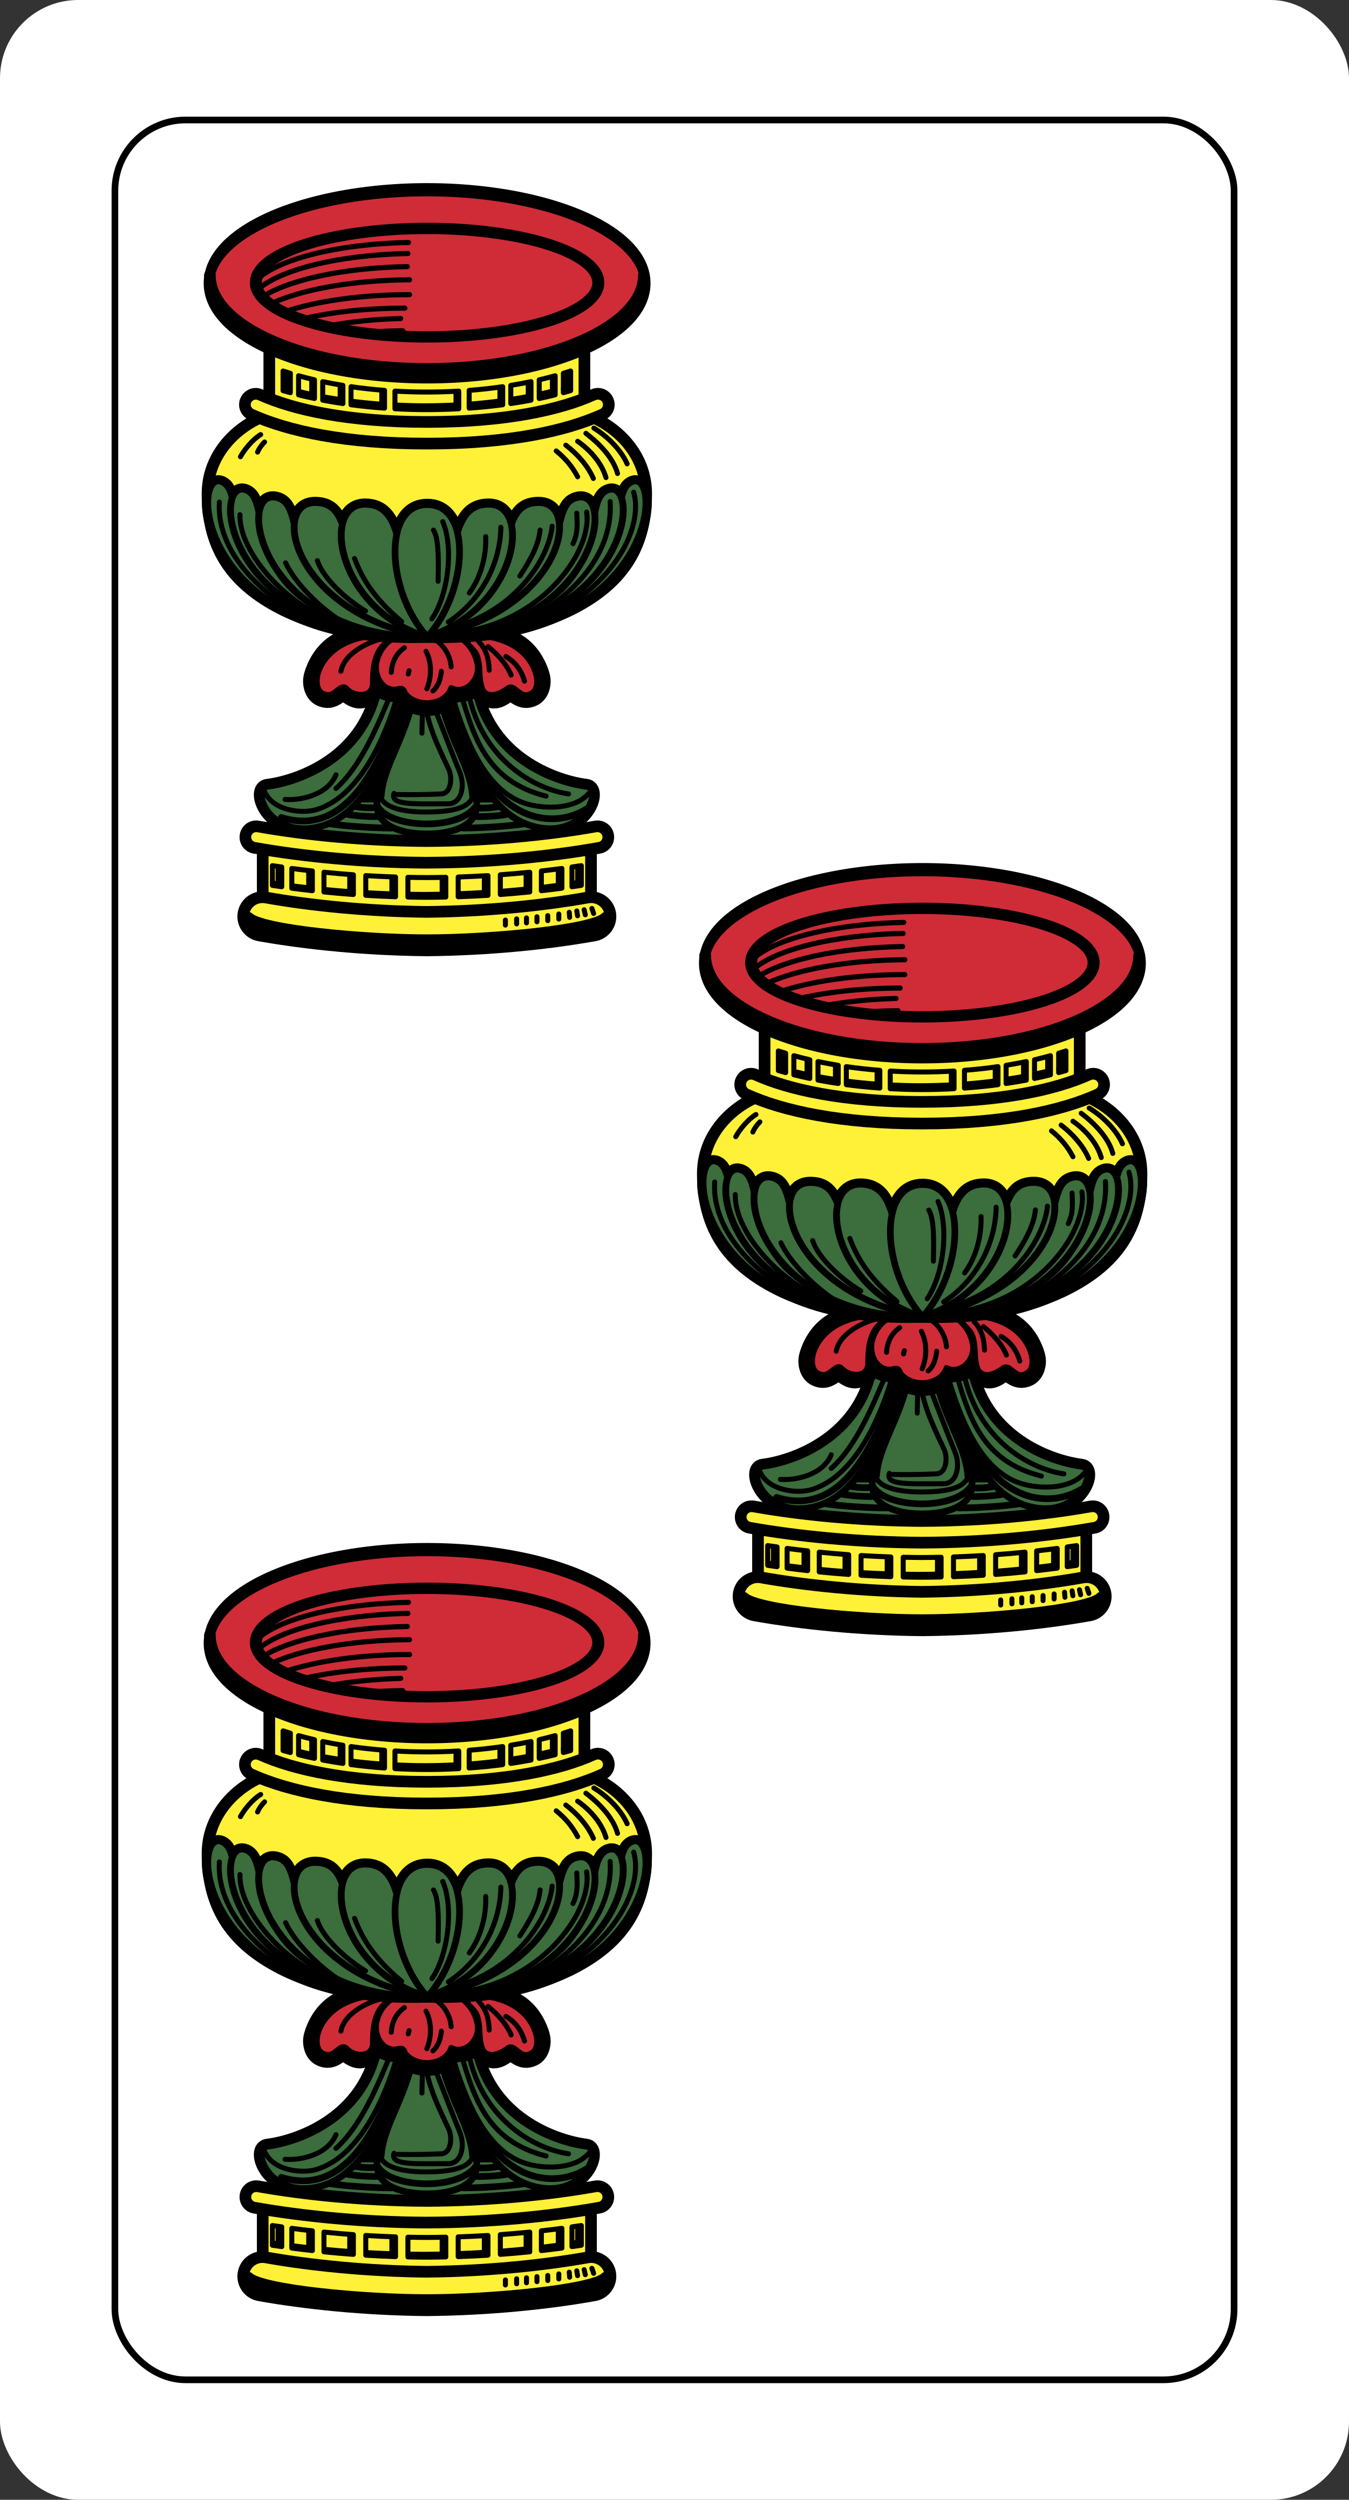<?xml version="1.0" encoding="UTF-8" standalone="no"?>
<!-- Created with Inkscape (http://www.inkscape.org/) -->
<svg
   xmlns:dc="http://purl.org/dc/elements/1.1/"
   xmlns:cc="http://web.resource.org/cc/"
   xmlns:rdf="http://www.w3.org/1999/02/22-rdf-syntax-ns#"
   xmlns:svg="http://www.w3.org/2000/svg"
   xmlns="http://www.w3.org/2000/svg"
   xmlns:xlink="http://www.w3.org/1999/xlink"
   xmlns:sodipodi="http://sodipodi.sourceforge.net/DTD/sodipodi-0.dtd"
   xmlns:inkscape="http://www.inkscape.org/namespaces/inkscape"
   id="svg2"
   sodipodi:version="0.32"
   inkscape:version="0.45.1"
   width="810"
   height="1500"
   version="1.0"
   sodipodi:docbase="C:\Documents and Settings\Flanker\Desktop\Temporanei\SVG\Piacentine SVG"
   sodipodi:docname="Piacentine-C3.svg"
   inkscape:output_extension="org.inkscape.output.svg.inkscape">
  <rect width="100%" height="100%" fill="#333333" stroke="none"/>
  <defs
     id="defs5" />
  <sodipodi:namedview
     inkscape:window-height="1003"
     inkscape:window-width="1280"
     inkscape:pageshadow="2"
     inkscape:pageopacity="0.0"
     guidetolerance="10.0"
     gridtolerance="10.0"
     objecttolerance="10.0"
     borderopacity="1.0"
     bordercolor="#666666"
     pagecolor="#ffffff"
     id="base"
     inkscape:zoom="0.538"
     inkscape:cx="405"
     inkscape:cy="750"
     inkscape:window-x="0"
     inkscape:window-y="0"
     inkscape:current-layer="svg2"
     showguides="true"
     inkscape:guide-bbox="true" />
  <rect
     ry="46.912"
     y="0"
     x="0"
     height="1500"
     width="810"
     id="rect4428"
     style="fill:white;fill-opacity:1;fill-rule:evenodd;stroke:none;stroke-width:4;stroke-linejoin:miter;stroke-miterlimit:4;stroke-dasharray:none;stroke-opacity:1" />
  <use
     x="0"
     y="0"
     xlink:href="#g2859"
     id="use3353"
     transform="translate(-297.398,407.993)"
     width="810"
     height="1500" />
  <use
     x="0"
     y="0"
     xlink:href="#g2859"
     id="use3553"
     transform="translate(-297.398,-407.993)"
     width="810"
     height="1500" />
  <g
     id="g2859"
     transform="translate(413.699,515)">
    <path
       id="path2861"
       d="M 109.629,295.804 L 109.629,311.898 C 98.826,349.803 62.102,362.585 44.254,364.804 C 36.753,365.737 40.817,382.563 55.535,388.336 L 55.535,402.586 L 216.879,402.586 L 216.879,390.117 C 237.646,388.133 244.412,365.881 235.754,364.804 C 217.905,362.585 181.15,349.803 170.347,311.898 L 170.347,295.804 L 152.597,295.804 L 152.597,311.898 C 156.639,325.722 164.155,351.816 178.16,370.054 L 169.847,370.054 C 168.339,350.356 153.182,332.439 149.535,304.992 L 140.004,304.992 L 130.472,304.992 C 126.825,332.439 111.668,350.356 110.16,370.054 L 101.816,370.054 C 115.821,351.816 123.337,325.722 127.379,311.898 L 127.379,295.804 L 109.629,295.804 z "
       style="fill:#3c6d3d;fill-opacity:1;stroke:#000000;stroke-width:8.9;stroke-linecap:round;stroke-linejoin:round;stroke-miterlimit:4;stroke-dasharray:none;stroke-opacity:1" />
    <path
       style="fill:#3c6d3d;fill-opacity:1;stroke:#000000;stroke-width:3;stroke-linecap:round;stroke-linejoin:round;stroke-miterlimit:4;stroke-dasharray:none;stroke-opacity:1"
       d="M 109.627,295.816 L 109.627,311.909 C 98.825,349.814 62.101,362.596 44.252,364.816 C 33.949,366.097 45.455,397.372 76.44,388.784 C 107.703,380.119 121.37,332.454 127.377,311.909 L 127.377,295.816 L 109.627,295.816 z M 152.596,295.816 L 152.596,311.909 C 158.603,332.454 172.271,380.119 203.534,388.784 C 234.519,397.372 246.055,366.097 235.752,364.816 C 217.904,362.596 181.148,349.814 170.346,311.909 L 170.346,295.816 L 152.596,295.816 z "
       id="path2863" />
    <path
       id="path2865"
       d="M 109.627,295.816 L 109.627,311.909 C 98.825,349.814 62.101,362.596 44.252,364.816 C 33.949,366.097 45.455,397.372 76.44,388.784 C 107.703,380.119 121.37,332.454 127.377,311.909 L 127.377,295.816 L 109.627,295.816 z M 152.596,295.816 L 152.596,311.909 C 158.603,332.454 172.271,380.119 203.534,388.784 C 234.519,397.372 246.055,366.097 235.752,364.816 C 217.904,362.596 181.148,349.814 170.346,311.909 L 170.346,295.816 L 152.596,295.816 z "
       style="fill:#3c6d3d;fill-opacity:1;stroke:#000000;stroke-width:4;stroke-linecap:round;stroke-linejoin:round;stroke-miterlimit:4;stroke-dasharray:none;stroke-opacity:1" />
    <path
       sodipodi:nodetypes="cc"
       id="path2867"
       d="M 54.874,372.688 C 63.755,373.411 80.255,370.292 85.432,357.902"
       style="fill:none;fill-opacity:1;stroke:#000000;stroke-width:3;stroke-linecap:round;stroke-linejoin:round;stroke-miterlimit:4;stroke-dasharray:none;stroke-opacity:1" />
    <path
       sodipodi:nodetypes="csc"
       id="path2869"
       d="M 42.437,367.762 C 47.755,380.025 65.604,381.254 73.65,378.819 C 95.339,372.256 111.63,345.822 121.904,311.9"
       style="fill:none;fill-opacity:1;stroke:#000000;stroke-width:3;stroke-linecap:round;stroke-linejoin:round;stroke-miterlimit:4;stroke-dasharray:none;stroke-opacity:1" />
    <path
       sodipodi:nodetypes="cc"
       id="path2871"
       d="M 85.432,366.116 C 100.587,352.538 110.316,328.647 119.276,307.3"
       style="fill:none;fill-opacity:1;stroke:#000000;stroke-width:3;stroke-linecap:round;stroke-linejoin:round;stroke-miterlimit:4;stroke-dasharray:none;stroke-opacity:1" />
    <path
       sodipodi:nodetypes="cc"
       id="path2873"
       d="M 52.574,383.531 C 92.584,395.914 112.427,350.633 125.519,312.558"
       style="fill:none;fill-opacity:1;stroke:#000000;stroke-width:4;stroke-linecap:round;stroke-linejoin:round;stroke-miterlimit:4;stroke-dasharray:none;stroke-opacity:1" />
    <path
       id="path2875"
       d="M 130.469,304.992 C 126.283,336.493 106.901,355.433 110.438,378.929 C 111.756,387.689 122.909,393.398 140,393.398 C 157.091,393.398 168.244,387.689 169.563,378.929 C 173.099,355.433 153.717,336.493 149.531,304.992 L 140,304.992 L 130.469,304.992 z "
       style="fill:none;fill-opacity:1;stroke:#000000;stroke-width:4;stroke-linecap:round;stroke-linejoin:round;stroke-miterlimit:4;stroke-dasharray:none;stroke-opacity:1" />
    <path
       sodipodi:nodetypes="cssc"
       id="path2877"
       d="M 112.07,370.388 C 112.07,370.388 112.07,380.245 139.342,380.245 C 168.889,380.245 170.792,371.56 165.957,358.888 C 158.953,340.526 149.2,321.101 144.6,306.643"
       style="fill:none;fill-opacity:1;stroke:#000000;stroke-width:3;stroke-linecap:round;stroke-linejoin:round;stroke-miterlimit:4;stroke-dasharray:none;stroke-opacity:1" />
    <path
       sodipodi:nodetypes="cssc"
       id="path2879"
       d="M 120.285,369.074 C 117.837,376.339 132.415,375.317 152.814,375.317 C 160.692,375.317 163.214,364.816 159.714,356.259 C 153.078,340.035 141.642,309.929 141.642,309.929"
       style="fill:none;fill-opacity:1;stroke:#000000;stroke-width:3;stroke-linecap:round;stroke-linejoin:round;stroke-miterlimit:4;stroke-dasharray:none;stroke-opacity:1" />
    <path
       sodipodi:nodetypes="cssc"
       id="path2881"
       d="M 122.585,369.731 C 130.287,369.938 138.244,369.815 148.543,369.402 C 154.59,369.16 155.518,359.656 153.143,354.616 C 146.533,340.592 139.677,326.389 139.014,312.886"
       style="fill:none;fill-opacity:1;stroke:#000000;stroke-width:3;stroke-linecap:round;stroke-linejoin:round;stroke-miterlimit:4;stroke-dasharray:none;stroke-opacity:1" />
    <path
       id="path2883"
       d="M 137.371,316.501 L 137.042,332.93"
       style="fill:none;fill-opacity:1;stroke:#000000;stroke-width:3;stroke-linecap:round;stroke-linejoin:round;stroke-miterlimit:4;stroke-dasharray:none;stroke-opacity:1" />
    <path
       sodipodi:nodetypes="csc"
       id="path2885"
       d="M 157.063,316.172 C 164.464,339.6 176.691,369.415 201.294,375.717 C 212.085,378.481 229.091,378.518 237.236,369.074"
       style="fill:none;fill-opacity:1;stroke:#000000;stroke-width:3;stroke-linecap:round;stroke-linejoin:round;stroke-miterlimit:4;stroke-dasharray:none;stroke-opacity:1" />
    <path
       sodipodi:nodetypes="cc"
       id="path2887"
       d="M 161.006,311.243 C 168.411,335.226 175.902,361.83 211.607,370.717"
       style="fill:none;fill-opacity:1;stroke:#000000;stroke-width:3;stroke-linecap:round;stroke-linejoin:round;stroke-miterlimit:4;stroke-dasharray:none;stroke-opacity:1" />
    <path
       sodipodi:nodetypes="cc"
       id="path2889"
       d="M 165.542,311.352 C 174.072,348.054 203.064,366.116 225.079,369.402"
       style="fill:none;fill-opacity:1;stroke:#000000;stroke-width:3;stroke-linecap:round;stroke-linejoin:round;stroke-miterlimit:4;stroke-dasharray:none;stroke-opacity:1" />
    <path
       sodipodi:nodetypes="cc"
       id="path2891"
       d="M 82.319,387.378 C 92.058,388.768 105.866,389.768 118.582,389.87"
       style="fill:none;fill-opacity:1;stroke:#000000;stroke-width:4;stroke-linecap:round;stroke-linejoin:round;stroke-miterlimit:4;stroke-dasharray:none;stroke-opacity:1" />
    <path
       sodipodi:nodetypes="cc"
       id="path2893"
       d="M 91.924,381.58 C 96.394,382.546 105.884,383.14 110.444,382.97"
       style="fill:none;fill-opacity:1;stroke:#000000;stroke-width:4;stroke-linecap:round;stroke-linejoin:round;stroke-miterlimit:4;stroke-dasharray:none;stroke-opacity:1" />
    <g
       transform="translate(489.594,-514.508)"
       id="g2895">
      <path
         style="opacity:1;fill:#000000;fill-opacity:1;stroke:none;stroke-width:20;stroke-linecap:round;stroke-linejoin:round;stroke-miterlimit:4;stroke-dasharray:none;stroke-opacity:1"
         d="M -349.594,777.625 C -356.884,777.625 -364.268,778.647 -371,781.906 C -372.234,781.376 -373.563,781.099 -374.906,781.094 C -388.47,781.094 -399.127,783.646 -407.281,788.969 C -415.436,794.291 -420.339,802.265 -422.875,810.219 C -424.019,813.808 -424.45,817.421 -423.031,822 C -422.322,824.289 -420.956,826.921 -418.438,829.031 C -415.919,831.142 -412.337,832.312 -409.156,832.312 C -405.214,832.312 -402.017,830.471 -399.844,828.969 C -397.563,830.606 -394.114,832.625 -389.938,832.625 C -385.787,832.625 -380.622,830.273 -377.594,826.75 C -374.927,828.122 -371.745,828.865 -368.375,828.781 C -367.441,829.972 -366.396,831.051 -365.25,831.969 C -360.891,835.461 -355.391,837.125 -349.594,837.125 C -343.796,837.125 -338.296,835.461 -333.938,831.969 C -332.792,831.051 -331.746,829.972 -330.812,828.781 C -327.453,828.865 -324.287,828.113 -321.625,826.75 C -318.597,830.273 -313.431,832.625 -309.281,832.625 C -305.105,832.625 -301.656,830.606 -299.375,828.969 C -297.21,830.467 -293.997,832.312 -290.031,832.312 C -286.851,832.312 -283.269,831.142 -280.75,829.031 C -278.231,826.921 -276.866,824.289 -276.156,822 C -274.737,817.421 -275.168,813.808 -276.312,810.219 C -278.85,802.258 -283.777,794.289 -291.938,788.969 C -300.098,783.649 -310.748,781.094 -324.312,781.094 C -325.62,781.092 -326.915,781.347 -328.125,781.844 C -334.832,778.61 -342.226,777.625 -349.594,777.625 z "
         id="path2897" />
      <path
         sodipodi:nodetypes="cscccscccsssccccscssscc"
         style="opacity:1;fill:#cf2c38;fill-opacity:1;stroke:#000000;stroke-width:3;stroke-linecap:round;stroke-linejoin:round;stroke-miterlimit:4;stroke-dasharray:none;stroke-opacity:1"
         d="M -352.531,785.688 C -364.031,785.585 -376.368,791.8 -379.406,804.031 C -381.388,812.01 -376.998,821.597 -368.281,821.094 C -365.2,820.256 -363.547,819.908 -362.531,823.344 C -355.896,832.084 -338.837,831.044 -335.062,820.094 C -326.569,824.353 -317.885,815.333 -319.406,806.25 C -321.329,794.768 -331.2,786.624 -342.281,786.031 C -345.68,785.648 -349.114,785.519 -352.531,785.688 z M -377.188,789.125 C -391.592,788.939 -407.53,794.738 -413.875,808.969 C -416.283,814.369 -416.85,823.636 -409.156,824.312 C -404.436,824.727 -401.206,816.856 -397.562,820.688 C -392.979,825.508 -382.988,825.973 -382.25,818.344 C -382.291,809.219 -381.696,798.468 -373.625,792.625 C -371.513,790.013 -374.952,788.493 -377.188,789.125 z M -325.812,789.75 C -326.587,793.917 -321.408,796.18 -319.656,800.125 C -316.543,807.135 -318.888,814.912 -315.75,821.656 C -312.051,826.754 -305.303,823.446 -301.062,820.344 C -297.029,817.392 -294.093,825.768 -288.75,824.188 C -281.456,822.029 -283.332,812.919 -285.875,807.688 C -292.913,793.209 -310.484,788.05 -325.2,789.488 L -325.812,789.75 z "
         id="path2899" />
      <path
         style="opacity:1;fill:none;fill-opacity:1;stroke:#000000;stroke-width:3;stroke-linecap:round;stroke-linejoin:round;stroke-miterlimit:4;stroke-dasharray:none;stroke-opacity:1"
         d="M -378.197,791.25 C -382.814,792.424 -398.896,798.48 -401.198,810.308"
         id="path2901"
         sodipodi:nodetypes="cc" />
      <path
         style="opacity:1;fill:none;fill-opacity:1;stroke:#000000;stroke-width:3;stroke-linecap:round;stroke-linejoin:round;stroke-miterlimit:4;stroke-dasharray:none;stroke-opacity:1"
         d="M -363.082,796.179 C -367.91,799.568 -370.521,804.509 -370.968,810.965"
         id="path2903"
         sodipodi:nodetypes="cc" />
      <path
         style="opacity:1;fill:none;fill-opacity:1;stroke:#000000;stroke-width:3;stroke-linecap:round;stroke-linejoin:round;stroke-miterlimit:4;stroke-dasharray:none;stroke-opacity:1"
         d="M -360.289,809.979 L -360.782,811.951"
         id="path2905" />
      <path
         style="opacity:1;fill:none;fill-opacity:1;stroke:#000000;stroke-width:3;stroke-linecap:round;stroke-linejoin:round;stroke-miterlimit:4;stroke-dasharray:none;stroke-opacity:1"
         d="M -350.103,798.315 C -346.772,804.667 -346.461,813.32 -349.61,820.823"
         id="path2907"
         sodipodi:nodetypes="cc" />
      <path
         style="opacity:1;fill:none;fill-opacity:1;stroke:#000000;stroke-width:3;stroke-linecap:round;stroke-linejoin:round;stroke-miterlimit:4;stroke-dasharray:none;stroke-opacity:1"
         d="M -340.903,810.308 C -341.263,814.697 -342.679,819.282 -345.996,822.137"
         id="path2909"
         sodipodi:nodetypes="cc" />
      <path
         style="opacity:1;fill:none;fill-opacity:1;stroke:#000000;stroke-width:3;stroke-linecap:round;stroke-linejoin:round;stroke-miterlimit:4;stroke-dasharray:none;stroke-opacity:1"
         d="M -344.353,791.579 C -338.872,795.099 -335.413,801.555 -334.989,807.679"
         id="path2911"
         sodipodi:nodetypes="cc" />
      <path
         style="opacity:1;fill:none;fill-opacity:1;stroke:#000000;stroke-width:3;stroke-linecap:round;stroke-linejoin:round;stroke-miterlimit:4;stroke-dasharray:none;stroke-opacity:1"
         d="M -318.395,792.565 C -313.846,797.273 -312.336,803.197 -312.152,809.651"
         id="path2913"
         sodipodi:nodetypes="cc" />
      <path
         style="opacity:1;fill:none;fill-opacity:1;stroke:#000000;stroke-width:3;stroke-linecap:round;stroke-linejoin:round;stroke-miterlimit:4;stroke-dasharray:none;stroke-opacity:1"
         d="M -312.809,795.522 C -305.932,800.967 -300.815,807.712 -299.009,812.608"
         id="path2915"
         sodipodi:nodetypes="cc" />
      <path
         style="opacity:1;fill:none;fill-opacity:1;stroke:#000000;stroke-width:3;stroke-linecap:round;stroke-linejoin:round;stroke-miterlimit:4;stroke-dasharray:none;stroke-opacity:1"
         d="M -302.13,801.436 C -296.335,804.882 -292.858,809.729 -290.959,816.222"
         id="path2917"
         sodipodi:nodetypes="cc" />
    </g>
    <path
       id="path2919"
       d="M 52.203,139.742 C 31.631,143.418 8.297,162.003 8.297,189.273 C 8.297,223.072 24.061,243.727 51.859,258.086 C 77.266,271.209 109.742,275.179 139.984,275.179 C 170.226,275.179 202.703,271.209 228.109,258.086 C 255.907,243.727 271.703,223.072 271.703,189.273 C 271.703,162.003 248.369,143.418 227.797,139.742 L 139.984,139.742 L 52.203,139.742 z "
       style="fill:#fef137;fill-opacity:1;stroke:#000000;stroke-width:7;stroke-linecap:round;stroke-linejoin:round;stroke-miterlimit:4;stroke-dasharray:none;stroke-opacity:1" />
    <path
       sodipodi:nodetypes="cccccc"
       id="path2921"
       d="M 45.393,97.206 L 234.607,97.206 L 234.607,138.371 L 140,150.371 L 45.393,138.371 L 45.393,97.206 z "
       style="fill:#fef137;fill-opacity:1;stroke:#000000;stroke-width:7;stroke-linecap:round;stroke-linejoin:round;stroke-miterlimit:4;stroke-opacity:1" />
    <path
       id="path2923"
       d="M 242.847,129.273 C 242.652,129.271 242.452,129.289 242.254,129.304 C 241.453,129.358 240.669,129.559 239.941,129.898 C 220.086,138.834 187.222,146.179 140.41,146.179 C 140.264,146.177 140.117,146.172 139.972,146.179 C 139.838,146.173 139.702,146.178 139.566,146.179 C 92.754,146.179 59.89,138.834 40.035,129.898 C 39.049,129.439 37.964,129.235 36.879,129.304 C 33.864,129.474 31.369,131.705 30.847,134.679 C 30.326,137.654 31.914,140.587 34.691,141.773 C 56.974,151.802 91.41,159.179 139.566,159.179 C 139.702,159.181 139.838,159.186 139.972,159.179 C 140.117,159.187 140.264,159.182 140.41,159.179 C 188.566,159.179 223.002,151.802 245.285,141.773 C 248.22,140.532 249.819,137.338 249.066,134.242 C 248.36,131.339 245.785,129.313 242.847,129.273 z "
       style="fill:#fef137;fill-opacity:1;stroke:#000000;stroke-width:7;stroke-linecap:round;stroke-linejoin:round;stroke-miterlimit:4;stroke-dasharray:none;stroke-opacity:1" />
    <path
       sodipodi:type="arc"
       style="fill:#cf2c38;fill-opacity:1;stroke:#000000;stroke-width:4.865;stroke-linecap:round;stroke-linejoin:round;stroke-miterlimit:4;stroke-dasharray:none;stroke-opacity:1"
       id="path2925"
       sodipodi:cx="-351.68216"
       sodipodi:cy="578.19647"
       sodipodi:rx="103.02802"
       sodipodi:ry="34.507778"
       d="M -248.654 578.196 A 103.028 34.508 0 1 1  -454.71,578.196 A 103.028 34.508 0 1 1  -248.654 578.196 z"
       transform="matrix(1.272,0,0,1.627,587.493,-877.744)" />
    <path
       d="M 37.67,61.085 C 50.24,48.6 86.015,39.379 128.943,38.496 M 38.44,66.805 C 51.76,54.788 86.771,45.987 128.601,45.104 M 41.766,70.798 C 57.992,60.683 90.449,53.605 128.276,52.999 M 46.324,75.288 C 64.426,66.776 94.911,61.114 129.597,60.889 M 54.644,80.055 C 73.411,73.742 100.057,69.797 129.598,69.797 M 65.839,84.216 C 82.901,80.239 103.983,77.888 126.791,77.888 M 81.222,88.459 C 94.066,86.073 108.691,84.543 124.309,84.118 M 101.697,92.639 C 109.303,91.962 117.265,91.555 125.473,91.452"
       style="fill:none;fill-opacity:1;stroke:#000000;stroke-width:3.092;stroke-linecap:round;stroke-linejoin:round;stroke-miterlimit:4;stroke-opacity:1"
       id="path2927" />
    <path
       transform="matrix(0.998,0,0,0.943,491.119,-482.631)"
       d="M -248.654 578.196 A 103.028 34.508 0 1 1  -454.71,578.196 A 103.028 34.508 0 1 1  -248.654 578.196 z"
       sodipodi:ry="34.507778"
       sodipodi:rx="103.02802"
       sodipodi:cy="578.19647"
       sodipodi:cx="-351.68216"
       id="path2929"
       style="fill:none;fill-opacity:1;stroke:#000000;stroke-width:7.216;stroke-linecap:round;stroke-linejoin:round;stroke-miterlimit:4;stroke-dasharray:none;stroke-opacity:1"
       sodipodi:type="arc" />
    <path
       sodipodi:nodetypes="csz"
       id="path2931"
       d="M 270.271,58.24 C 270.271,89.228 212.365,114.377 140,114.377 C 67.635,114.377 9.729,89.228 9.729,58.24"
       style="fill:none;fill-opacity:1;stroke:#000000;stroke-width:7;stroke-linecap:round;stroke-linejoin:round;stroke-miterlimit:4;stroke-opacity:1" />
    <path
       id="path2933"
       d="M 53.66,115.617 L 53.66,127.398 C 55.095,127.818 56.565,128.218 58.035,128.617 L 58.035,116.992 C 56.56,116.541 55.093,116.091 53.66,115.617 z M 226.347,115.617 C 224.915,116.091 223.448,116.541 221.972,116.992 L 221.972,128.617 C 223.442,128.218 224.912,127.818 226.347,127.398 L 226.347,115.617 z M 62.972,118.461 L 62.972,129.929 C 66.093,130.708 69.28,131.432 72.535,132.117 L 72.535,120.898 C 69.264,120.135 66.082,119.329 62.972,118.461 z M 217.035,118.461 C 213.925,119.329 210.743,120.135 207.472,120.898 L 207.472,132.117 C 210.727,131.432 213.914,130.708 217.035,129.929 L 217.035,118.461 z M 77.472,121.992 L 77.472,133.117 C 81.432,133.876 85.47,134.532 89.597,135.148 L 89.597,124.242 C 85.468,123.565 81.407,122.826 77.472,121.992 z M 202.535,121.992 C 198.601,122.826 194.539,123.565 190.41,124.242 L 190.41,135.148 C 194.537,134.532 198.575,133.876 202.535,133.117 L 202.535,121.992 z M 94.472,125.023 L 94.472,135.867 C 101.005,136.738 107.725,137.406 114.597,137.898 L 114.597,127.242 C 107.705,126.704 100.978,125.973 94.472,125.023 z M 185.535,125.023 C 179.029,125.973 172.302,126.704 165.41,127.242 L 165.41,137.898 C 172.282,137.406 179.002,136.738 185.535,135.867 L 185.535,125.023 z M 120.847,127.679 L 120.847,138.273 C 127.123,138.609 133.517,138.804 140.004,138.804 C 146.49,138.804 152.884,138.609 159.16,138.273 L 159.16,127.679 C 152.897,128.044 146.5,128.242 140.004,128.242 C 133.507,128.242 127.11,128.044 120.847,127.679 z "
       style="fill:none;fill-opacity:1;stroke:#000000;stroke-width:3;stroke-linecap:round;stroke-linejoin:round;stroke-miterlimit:4;stroke-dasharray:none;stroke-opacity:1" />
    <path
       sodipodi:nodetypes="cccccccccccccccccccccccccscc"
       style="fill:none;fill-opacity:1;stroke:#000000;stroke-width:4;stroke-linecap:round;stroke-linejoin:round;stroke-miterlimit:4;stroke-dasharray:none;stroke-opacity:1"
       d="M 222.463,126.352 C 223.38,126.1 224.293,125.845 225.192,125.582 L 225.192,116.816 M 208.863,129.754 C 211.238,129.232 213.577,128.687 215.879,128.113 L 215.879,119.501 M 191.654,132.967 C 194.95,132.457 198.19,131.912 201.379,131.301 L 201.379,122.829 M 167.238,135.856 C 173.074,135.391 178.795,134.795 184.379,134.051 L 184.379,126.098 M 54.211,126.095 C 55.133,126.353 55.948,126.548 56.879,126.801 L 56.879,117.514 M 63.696,128.574 C 66.214,129.18 68.775,129.753 71.379,130.301 L 71.379,121.661 M 78.976,131.794 C 82.081,132.35 85.234,132.853 88.442,133.332 L 88.442,125.572 M 96.091,134.407 C 101.747,135.106 107.539,135.659 113.442,136.082 L 113.442,128.433 M 122.181,136.583 C 127.656,136.841 133.217,136.988 138.848,136.988 C 145.334,136.988 151.728,136.793 158.004,136.457 L 158.004,128.783"
       id="path2935" />
    <path
       sodipodi:nodetypes="cc"
       id="path2937"
       d="M 40.222,153.767 C 35.49,156.577 30.356,162.805 28.08,167.077"
       style="fill:none;fill-opacity:1;stroke:#000000;stroke-width:3;stroke-linecap:round;stroke-linejoin:round;stroke-miterlimit:4;stroke-dasharray:none;stroke-opacity:1" />
    <path
       sodipodi:nodetypes="cc"
       id="path2939"
       d="M 42.557,158.204 C 40.855,159.868 39.316,162.03 38.354,164.275"
       style="fill:none;fill-opacity:1;stroke:#000000;stroke-width:3;stroke-linecap:round;stroke-linejoin:round;stroke-miterlimit:4;stroke-dasharray:none;stroke-opacity:1" />
    <path
       sodipodi:nodetypes="cc"
       id="path2941"
       d="M 217.67,163.579 C 223.039,167.892 227.381,173.026 230.549,179.1"
       style="fill:none;fill-opacity:1;stroke:#000000;stroke-width:3;stroke-linecap:round;stroke-linejoin:round;stroke-miterlimit:4;stroke-dasharray:none;stroke-opacity:1" />
    <path
       sodipodi:nodetypes="cc"
       id="path2943"
       d="M 223.449,160.112 C 229.886,164.984 236.66,172.329 239.96,180.09"
       style="fill:none;fill-opacity:1;stroke:#000000;stroke-width:3;stroke-linecap:round;stroke-linejoin:round;stroke-miterlimit:4;stroke-dasharray:none;stroke-opacity:1" />
    <path
       sodipodi:nodetypes="cc"
       id="path2945"
       d="M 230.549,157.801 C 238.083,163.063 245.055,170.878 247.555,179.595"
       style="fill:none;fill-opacity:1;stroke:#000000;stroke-width:3;stroke-linecap:round;stroke-linejoin:round;stroke-miterlimit:4;stroke-dasharray:none;stroke-opacity:1" />
    <path
       sodipodi:nodetypes="cc"
       id="path2947"
       d="M 235.502,153.012 C 243.594,159.139 251.975,167.812 254.49,177.118"
       style="fill:none;fill-opacity:1;stroke:#000000;stroke-width:3;stroke-linecap:round;stroke-linejoin:round;stroke-miterlimit:4;stroke-dasharray:none;stroke-opacity:1" />
    <path
       sodipodi:nodetypes="cc"
       id="path2949"
       d="M 240.29,149.875 C 248.186,154.677 256.487,162.716 260.268,171.34"
       style="fill:none;fill-opacity:1;stroke:#000000;stroke-width:3;stroke-linecap:round;stroke-linejoin:round;stroke-miterlimit:4;stroke-dasharray:none;stroke-opacity:1" />
    <path
       sodipodi:nodetypes="ccssscscscscscscscscscscsc"
       id="path2951"
       d="M 14.722,181.617 C -2.022,181.859 6.693,279.707 139.722,275.179 C 139.913,275.186 140.095,275.173 140.285,275.179 C 273.314,279.707 281.998,181.859 265.254,181.617 C 264.713,181.609 264.157,181.696 263.566,181.898 C 259.743,183.21 258.006,186.744 256.816,191.648 C 255.399,187.74 252.699,185.812 249.16,186.867 C 244.044,188.393 242.246,193.61 240.754,200.804 C 239.801,193.94 235.969,190.032 229.879,191.648 C 223.456,193.353 221.639,199.287 219.597,207.398 C 218.947,199.729 214.622,194.617 207.129,194.617 C 197.702,194.617 193.644,199.712 190.691,207.554 C 189.015,200.359 184.447,195.617 177.066,195.617 C 166.43,195.617 161.438,202.47 158.347,212.492 C 155.922,202.561 150.043,195.773 140.285,195.773 C 130.212,195.773 124.245,203.001 121.972,213.461 C 118.906,202.906 113.921,195.617 102.941,195.617 C 95.57,195.617 90.966,200.343 89.285,207.523 C 86.333,199.703 82.29,194.617 72.879,194.617 C 65.385,194.617 61.06,199.729 60.41,207.398 C 58.368,199.287 56.551,193.353 50.129,191.648 C 44.011,190.024 40.185,193.976 39.254,200.898 C 37.757,193.653 35.986,188.4 30.847,186.867 C 27.309,185.812 24.608,187.74 23.191,191.648 C 22.002,186.744 20.264,183.21 16.441,181.898 C 15.85,181.696 15.263,181.609 14.722,181.617 z "
       style="fill:none;fill-opacity:1;stroke:#000000;stroke-width:7;stroke-linecap:round;stroke-linejoin:round;stroke-miterlimit:4;stroke-dasharray:none;stroke-opacity:1" />
    <g
       transform="matrix(1.052,0,0,1,510.249,-514.508)"
       id="g2953">
      <path
         sodipodi:nodetypes="ccs"
         id="path2955"
         d="M -469.404,696.421 C -487.37,689.936 -482.755,794.67 -351.688,789.688 C -488.648,776.263 -449.462,703.619 -469.404,696.421 z "
         style="opacity:1;fill:#3c6d3d;fill-opacity:1;stroke:#000000;stroke-width:3.9;stroke-linecap:round;stroke-linejoin:round;stroke-miterlimit:4;stroke-dasharray:none;stroke-opacity:1" />
      <path
         style="opacity:1;fill:#3c6d3d;fill-opacity:1;stroke:#000000;stroke-width:3.9;stroke-linecap:round;stroke-linejoin:round;stroke-miterlimit:4;stroke-dasharray:none;stroke-opacity:1"
         d="M -455.7,701.374 C -475.317,695.219 -467.565,790.378 -351.688,789.688 C -469.991,777.749 -435.471,707.721 -455.7,701.374 z "
         id="path2957"
         sodipodi:nodetypes="ccs" />
      <path
         sodipodi:nodetypes="ccs"
         id="path2959"
         d="M -437.373,706.162 C -461.778,699.347 -448.082,790.378 -351.688,789.688 C -445.389,764.54 -416.953,711.865 -437.373,706.162 z "
         style="opacity:1;fill:#3c6d3d;fill-opacity:1;stroke:#000000;stroke-width:3.9;stroke-linecap:round;stroke-linejoin:round;stroke-miterlimit:4;stroke-dasharray:none;stroke-opacity:1" />
      <path
         style="opacity:1;fill:#3c6d3d;fill-opacity:1;stroke:#000000;stroke-width:3.9;stroke-linecap:round;stroke-linejoin:round;stroke-miterlimit:4;stroke-dasharray:none;stroke-opacity:1"
         d="M -415.743,709.134 C -441.513,709.134 -427.939,775.848 -351.688,789.688 C -411.212,762.064 -386.837,709.134 -415.743,709.134 z "
         id="path2961"
         sodipodi:nodetypes="ccs" />
      <path
         sodipodi:nodetypes="ccs"
         id="path2963"
         d="M -387.179,710.125 C -412.949,710.125 -402.842,773.867 -351.688,789.688 C -372.081,762.229 -359.264,710.125 -387.179,710.125 z "
         style="opacity:1;fill:#3c6d3d;fill-opacity:1;stroke:#000000;stroke-width:3.9;stroke-linecap:round;stroke-linejoin:round;stroke-miterlimit:4;stroke-dasharray:none;stroke-opacity:1" />
    </g>
    <g
       transform="matrix(1.052,0,0,1,510.249,-514.508)"
       id="g2965">
      <path
         style="fill:#3c6d3d;fill-opacity:1;stroke:#000000;stroke-width:3.9;stroke-linecap:round;stroke-linejoin:round;stroke-miterlimit:4;stroke-dasharray:none;stroke-opacity:1"
         d="M -234.483,696.421 C -216.517,689.936 -221.132,794.67 -352.199,789.688 C -215.239,776.263 -254.425,703.619 -234.483,696.421 z "
         id="path2967"
         sodipodi:nodetypes="ccs" />
      <path
         sodipodi:nodetypes="ccs"
         id="path2969"
         d="M -248.187,701.374 C -228.57,695.219 -236.322,790.378 -352.199,789.688 C -233.896,777.749 -268.416,707.721 -248.187,701.374 z "
         style="fill:#3c6d3d;fill-opacity:1;stroke:#000000;stroke-width:3.9;stroke-linecap:round;stroke-linejoin:round;stroke-miterlimit:4;stroke-dasharray:none;stroke-opacity:1" />
      <path
         style="fill:#3c6d3d;fill-opacity:1;stroke:#000000;stroke-width:3.9;stroke-linecap:round;stroke-linejoin:round;stroke-miterlimit:4;stroke-dasharray:none;stroke-opacity:1"
         d="M -266.514,706.162 C -242.109,699.347 -255.805,790.378 -352.199,789.688 C -258.497,764.54 -286.934,711.865 -266.514,706.162 z "
         id="path2971"
         sodipodi:nodetypes="ccs" />
      <path
         sodipodi:nodetypes="ccs"
         id="path2973"
         d="M -288.144,709.134 C -262.374,709.134 -275.948,775.848 -352.199,789.688 C -292.675,762.064 -317.05,709.134 -288.144,709.134 z "
         style="fill:#3c6d3d;fill-opacity:1;stroke:#000000;stroke-width:3.9;stroke-linecap:round;stroke-linejoin:round;stroke-miterlimit:4;stroke-dasharray:none;stroke-opacity:1" />
      <path
         style="fill:#3c6d3d;fill-opacity:1;stroke:#000000;stroke-width:3.9;stroke-linecap:round;stroke-linejoin:round;stroke-miterlimit:4;stroke-dasharray:none;stroke-opacity:1"
         d="M -316.708,710.125 C -290.938,710.125 -301.045,773.867 -352.199,789.688 C -331.806,762.229 -344.623,710.125 -316.708,710.125 z "
         id="path2975"
         sodipodi:nodetypes="ccs" />
    </g>
    <path
       sodipodi:nodetypes="ccs"
       id="path2977"
       d="M 140.269,195.782 C 113.16,195.782 115.746,248.023 140.269,275.179 C 164.793,248.023 167.379,195.782 140.269,195.782 z "
       style="fill:#3c6d3d;fill-opacity:1;stroke:#000000;stroke-width:4;stroke-linecap:round;stroke-linejoin:round;stroke-miterlimit:4;stroke-dasharray:none;stroke-opacity:1" />
    <path
       sodipodi:nodetypes="cc"
       id="path2979"
       d="M 143.965,211.096 C 147.765,216.672 146.812,235.027 146.753,241.765"
       style="fill:none;fill-opacity:1;stroke:#000000;stroke-width:3;stroke-linecap:round;stroke-linejoin:round;stroke-miterlimit:4;stroke-dasharray:none;stroke-opacity:1" />
    <path
       sodipodi:nodetypes="cc"
       id="path2981"
       d="M 149.541,205.985 C 156.116,221.178 153.043,249.686 143.036,264.302"
       style="fill:none;fill-opacity:1;stroke:#000000;stroke-width:3;stroke-linecap:round;stroke-linejoin:round;stroke-miterlimit:4;stroke-dasharray:none;stroke-opacity:1" />
    <path
       sodipodi:nodetypes="cc"
       id="path2983"
       d="M 96.604,228.112 C 101.492,241.365 109.691,253.304 124.862,265.899"
       style="fill:none;fill-opacity:1;stroke:#000000;stroke-width:3;stroke-linecap:round;stroke-linejoin:round;stroke-miterlimit:4;stroke-dasharray:none;stroke-opacity:1" />
    <path
       sodipodi:nodetypes="cc"
       id="path2985"
       d="M 74.26,229.427 C 77.279,238.938 89.815,251.588 103.175,259.656"
       style="fill:none;fill-opacity:1;stroke:#000000;stroke-width:3;stroke-linecap:round;stroke-linejoin:round;stroke-miterlimit:4;stroke-dasharray:none;stroke-opacity:1" />
    <path
       sodipodi:nodetypes="cc"
       id="path2987"
       d="M 55.202,230.741 C 60.424,241.803 72.797,254.837 85.76,263.928"
       style="fill:none;fill-opacity:1;stroke:#000000;stroke-width:3;stroke-linecap:round;stroke-linejoin:round;stroke-miterlimit:4;stroke-dasharray:none;stroke-opacity:1" />
    <path
       sodipodi:nodetypes="cc"
       id="path2989"
       d="M 15.44,194.24 C 13.267,227.771 48.406,256.936 74.917,266.228"
       style="fill:none;fill-opacity:1;stroke:#000000;stroke-width:3;stroke-linecap:round;stroke-linejoin:round;stroke-miterlimit:4;stroke-dasharray:none;stroke-opacity:1" />
    <path
       sodipodi:nodetypes="cc"
       id="path2991"
       d="M 175.357,214.969 C 175.71,226.25 172.734,238.926 165.5,248.813"
       style="fill:none;fill-opacity:1;stroke:#000000;stroke-width:3;stroke-linecap:round;stroke-linejoin:round;stroke-miterlimit:4;stroke-dasharray:none;stroke-opacity:1" />
    <path
       sodipodi:nodetypes="cc"
       id="path2993"
       d="M 184.412,209.383 C 184.159,229.725 173.916,252.344 152.911,266.228"
       style="fill:none;fill-opacity:1;stroke:#000000;stroke-width:3;stroke-linecap:round;stroke-linejoin:round;stroke-miterlimit:4;stroke-dasharray:none;stroke-opacity:1" />
    <path
       sodipodi:nodetypes="cc"
       id="path2995"
       d="M 207.993,211.026 C 207.143,220.226 201.882,229.427 195.835,238.627"
       style="fill:none;fill-opacity:1;stroke:#000000;stroke-width:3;stroke-linecap:round;stroke-linejoin:round;stroke-miterlimit:4;stroke-dasharray:none;stroke-opacity:1" />
    <path
       sodipodi:nodetypes="cc"
       id="path2997"
       d="M 235.922,200.183 C 239.479,222.203 212.005,264.219 161.991,272.142"
       style="fill:none;fill-opacity:1;stroke:#000000;stroke-width:3;stroke-linecap:round;stroke-linejoin:round;stroke-miterlimit:4;stroke-dasharray:none;stroke-opacity:1" />
    <path
       sodipodi:nodetypes="cc"
       id="path2999"
       d="M 215.221,208.726 C 213.88,224.595 197.85,254.974 161.334,267.871"
       style="fill:none;fill-opacity:1;stroke:#000000;stroke-width:3;stroke-linecap:round;stroke-linejoin:round;stroke-miterlimit:4;stroke-dasharray:none;stroke-opacity:1" />
    <path
       sodipodi:nodetypes="cc"
       id="path3001"
       d="M 230.008,200.84 C 230.292,206.974 230.819,213.107 227.708,219.241"
       style="fill:none;fill-opacity:1;stroke:#000000;stroke-width:3;stroke-linecap:round;stroke-linejoin:round;stroke-miterlimit:4;stroke-dasharray:none;stroke-opacity:1" />
    <path
       sodipodi:nodetypes="cc"
       id="path3003"
       d="M 250.051,193.94 C 251.656,218.992 236.177,245.885 200.764,264.585"
       style="fill:none;fill-opacity:1;stroke:#000000;stroke-width:3;stroke-linecap:round;stroke-linejoin:round;stroke-miterlimit:4;stroke-dasharray:none;stroke-opacity:1" />
    <path
       sodipodi:nodetypes="cc"
       id="path3005"
       d="M 264.18,188.354 C 270.285,209.396 252.225,245.716 208.978,264.585"
       style="fill:none;fill-opacity:1;stroke:#000000;stroke-width:3;stroke-linecap:round;stroke-linejoin:round;stroke-miterlimit:4;stroke-dasharray:none;stroke-opacity:1" />
    <path
       sodipodi:nodetypes="cc"
       id="path3007"
       d="M 27.794,201.802 C 27.175,222.016 50.345,250.827 78.677,263.838"
       style="fill:none;fill-opacity:1;stroke:#000000;stroke-width:3;stroke-linecap:round;stroke-linejoin:round;stroke-miterlimit:4;stroke-dasharray:none;stroke-opacity:1" />
    <path
       style="fill:#fef137;fill-opacity:1;stroke:#000000;stroke-width:7;stroke-linecap:round;stroke-linejoin:round;stroke-miterlimit:4;stroke-opacity:1"
       d="M 41.443,399.25 L 238.557,399.25 L 238.557,440.415 L 140,452.415 L 41.443,440.415 L 41.443,399.25 z "
       id="path3009"
       sodipodi:nodetypes="cccccc" />
    <path
       id="path3011"
       d="M 37.594,388.819 C 34.168,388.787 31.318,391.403 31.063,394.819 C 30.807,398.236 33.233,401.279 36.625,401.757 C 65.544,406.878 101.572,410.496 140,410.663 C 178.428,410.496 214.456,406.878 243.375,401.757 C 246.767,401.279 249.193,398.236 248.938,394.819 C 248.682,391.403 245.832,388.787 242.406,388.819 C 241.976,388.819 241.547,388.861 241.125,388.944 C 213.009,393.923 177.622,397.494 140,397.663 C 102.378,397.494 66.992,393.923 38.875,388.944 C 38.453,388.861 38.024,388.819 37.594,388.819 z "
       style="fill:#fef137;fill-opacity:1;stroke:#000000;stroke-width:7;stroke-linecap:round;stroke-linejoin:round;stroke-miterlimit:4;stroke-dasharray:none;stroke-opacity:1" />
    <g
       style="fill:#fef137;fill-opacity:1"
       transform="translate(488.281,-514.508)"
       id="g3013">
      <path
         style="opacity:1;fill:#fef137;fill-opacity:1;stroke:#000000;stroke-width:7;stroke-linecap:round;stroke-linejoin:round;stroke-miterlimit:4;stroke-dasharray:none;stroke-opacity:1"
         d="M -447.188,945.876 C -453.149,945.986 -458.054,950.618 -458.5,956.563 C -458.946,962.509 -454.785,967.816 -448.906,968.813 C -420.587,973.828 -385.661,977.411 -348.281,977.782 C -310.902,977.411 -275.976,973.828 -247.656,968.813 C -241.778,967.816 -237.617,962.509 -238.062,956.563 C -238.508,950.618 -243.413,945.986 -249.375,945.876 C -250.14,945.863 -250.904,945.926 -251.656,946.063 C -278.559,950.827 -312.325,954.313 -348.281,954.688 C -384.237,954.313 -418.004,950.827 -444.906,946.063 C -445.659,945.926 -446.423,945.863 -447.188,945.876 z "
         id="path3015" />
      <path
         id="path3017"
         d="M -456.255,959.53 C -448.052,967.553 -385.661,973.182 -348.281,973.182 C -310.902,973.182 -247.383,967.553 -239.959,959.406"
         style="opacity:1;fill:#fef137;fill-opacity:1;stroke:#000000;stroke-width:10;stroke-linecap:round;stroke-linejoin:round;stroke-miterlimit:4;stroke-dasharray:none;stroke-opacity:1"
         sodipodi:nodetypes="csc" />
      <path
         style="opacity:1;fill:#fef137;fill-opacity:1;stroke:#000000;stroke-width:3;stroke-linecap:round;stroke-linejoin:round;stroke-miterlimit:4;stroke-dasharray:none;stroke-opacity:1"
         d="M -301.115,959.572 L -301.115,962.593"
         id="path3019" />
      <path
         id="path3021"
         d="M -294.377,958.875 L -294.377,961.896"
         style="opacity:1;fill:#fef137;fill-opacity:1;stroke:#000000;stroke-width:3;stroke-linecap:round;stroke-linejoin:round;stroke-miterlimit:4;stroke-dasharray:none;stroke-opacity:1" />
      <path
         style="opacity:1;fill:#fef137;fill-opacity:1;stroke:#000000;stroke-width:3;stroke-linecap:round;stroke-linejoin:round;stroke-miterlimit:4;stroke-dasharray:none;stroke-opacity:1"
         d="M -288.453,958.295 L -288.453,961.315"
         id="path3023" />
      <path
         id="path3025"
         d="M -282.179,957.598 L -282.179,960.618"
         style="opacity:1;fill:#fef137;fill-opacity:1;stroke:#000000;stroke-width:3;stroke-linecap:round;stroke-linejoin:round;stroke-miterlimit:4;stroke-dasharray:none;stroke-opacity:1" />
      <path
         style="opacity:1;fill:#fef137;fill-opacity:1;stroke:#000000;stroke-width:3;stroke-linecap:round;stroke-linejoin:round;stroke-miterlimit:4;stroke-dasharray:none;stroke-opacity:1"
         d="M -275.674,956.901 L -275.674,959.921"
         id="path3027" />
      <path
         id="path3029"
         d="M -269.052,955.971 L -269.052,958.992"
         style="opacity:1;fill:#fef137;fill-opacity:1;stroke:#000000;stroke-width:3;stroke-linecap:round;stroke-linejoin:round;stroke-miterlimit:4;stroke-dasharray:none;stroke-opacity:1" />
      <path
         style="opacity:1;fill:#fef137;fill-opacity:1;stroke:#000000;stroke-width:3;stroke-linecap:round;stroke-linejoin:round;stroke-miterlimit:4;stroke-dasharray:none;stroke-opacity:1"
         d="M -262.779,954.926 L -262.546,957.946"
         id="path3031"
         sodipodi:nodetypes="cc" />
      <path
         id="path3033"
         d="M -258.248,954.112 L -257.783,957.017"
         style="opacity:1;fill:#fef137;fill-opacity:1;stroke:#000000;stroke-width:3;stroke-linecap:round;stroke-linejoin:round;stroke-miterlimit:4;stroke-dasharray:none;stroke-opacity:1"
         sodipodi:nodetypes="cc" />
      <path
         style="opacity:1;fill:#fef137;fill-opacity:1;stroke:#000000;stroke-width:3;stroke-linecap:round;stroke-linejoin:round;stroke-miterlimit:4;stroke-dasharray:none;stroke-opacity:1"
         d="M -253.834,953.415 L -253.137,956.436"
         id="path3035"
         sodipodi:nodetypes="cc" />
      <path
         id="path3037"
         d="M -249.187,952.602 L -248.141,955.623"
         style="opacity:1;fill:#fef137;fill-opacity:1;stroke:#000000;stroke-width:3;stroke-linecap:round;stroke-linejoin:round;stroke-miterlimit:4;stroke-dasharray:none;stroke-opacity:1"
         sodipodi:nodetypes="cc" />
    </g>
    <path
       id="path3039"
       d="M 47.254,412.428 L 47.254,424.271 C 49.088,424.556 50.998,424.812 52.879,425.084 L 52.879,413.24 C 50.998,412.969 49.088,412.712 47.254,412.428 z M 232.754,412.428 C 230.919,412.712 229.009,412.969 227.129,413.24 L 227.129,425.084 C 229.009,424.812 230.919,424.556 232.754,424.271 L 232.754,412.428 z M 58.91,414.115 L 58.91,425.959 C 62.928,426.495 67.057,426.989 71.254,427.459 L 71.254,415.615 C 67.057,415.145 62.928,414.651 58.91,414.115 z M 221.097,414.115 C 217.079,414.651 212.949,415.145 208.754,415.615 L 208.754,427.459 C 212.949,426.989 217.079,426.495 221.097,425.959 L 221.097,414.115 z M 78.222,416.365 L 78.222,428.209 C 83.975,428.787 89.863,429.304 95.879,429.74 L 95.879,417.896 C 89.863,417.46 83.975,416.944 78.222,416.365 z M 201.785,416.365 C 196.033,416.944 190.144,417.46 184.129,417.896 L 184.129,429.74 C 190.144,429.304 196.033,428.787 201.785,428.209 L 201.785,416.365 z M 103.316,418.396 L 103.316,430.24 C 109.177,430.598 115.146,430.881 121.191,431.084 L 121.191,419.24 C 115.146,419.037 109.177,418.754 103.316,418.396 z M 176.691,418.396 C 170.831,418.754 164.862,419.037 158.816,419.24 L 158.816,431.084 C 164.862,430.881 170.831,430.598 176.691,430.24 L 176.691,418.396 z M 128.629,419.428 L 128.629,431.271 C 132.397,431.355 136.183,431.411 140.004,431.428 C 143.826,431.411 147.609,431.355 151.379,431.271 L 151.379,419.428 C 147.609,419.511 143.826,419.567 140.004,419.584 C 136.183,419.567 132.397,419.511 128.629,419.428 z "
       style="fill:none;fill-opacity:1;stroke:#000000;stroke-width:3;stroke-linecap:round;stroke-linejoin:round;stroke-miterlimit:4;stroke-dasharray:none;stroke-opacity:1" />
    <path
       sodipodi:nodetypes="cccccccccccccccccccccccccccc"
       style="fill:none;fill-opacity:1;stroke:#000000;stroke-width:3;stroke-linecap:round;stroke-linejoin:round;stroke-miterlimit:4;stroke-dasharray:none;stroke-opacity:1"
       d="M 227.743,422.964 C 228.694,422.829 229.64,422.692 230.566,422.549 L 230.566,412.796 M 209.963,425.348 C 212.993,424.995 215.981,424.627 218.91,424.236 L 218.91,415.181 M 185.691,427.734 C 190.409,427.363 195.046,426.944 199.598,426.486 L 199.598,417.431 M 159.901,429.243 C 164.83,429.054 169.704,428.81 174.504,428.518 L 174.504,418.997 M 129.349,429.607 C 132.157,429.658 134.977,429.693 137.816,429.705 C 141.638,429.688 145.422,429.632 149.191,429.549 L 149.191,420.493 M 104.599,428.72 C 109.34,428.983 114.148,429.198 119.004,429.361 L 119.004,419.841 M 78.69,426.748 C 83.596,427.221 88.598,427.648 93.691,428.018 L 93.691,418.033 M 59.643,424.616 C 62.732,425.008 65.88,425.379 69.066,425.736 L 69.066,415.751 M 47.668,422.932 C 48.673,423.075 49.687,423.216 50.691,423.361 L 50.691,413.376"
       id="path3041" />
    <path
       style="fill:none;fill-opacity:1;stroke:#000000;stroke-width:4;stroke-linecap:round;stroke-linejoin:round;stroke-miterlimit:4;stroke-dasharray:none;stroke-opacity:1"
       d="M 198.275,387.378 C 188.536,388.768 174.728,389.768 162.012,389.87"
       id="path3043"
       sodipodi:nodetypes="cc" />
    <path
       style="fill:none;fill-opacity:1;stroke:#000000;stroke-width:4;stroke-linecap:round;stroke-linejoin:round;stroke-miterlimit:4;stroke-dasharray:none;stroke-opacity:1"
       d="M 188.67,381.58 C 184.2,382.546 174.71,383.14 170.15,382.97"
       id="path3045"
       sodipodi:nodetypes="cc" />
    <path
       sodipodi:nodetypes="cc"
       id="path3047"
       d="M 162.32,334.702 C 183.228,391.155 219.459,388.778 235.508,378.615"
       style="fill:none;fill-opacity:1;stroke:#000000;stroke-width:4;stroke-linecap:round;stroke-linejoin:round;stroke-miterlimit:4;stroke-dasharray:none;stroke-opacity:1" />
    <path
       sodipodi:nodetypes="cc"
       id="path3049"
       d="M 110.508,376.988 C 118.493,390.196 158.671,391.506 169.29,376.988"
       style="fill:none;fill-opacity:1;stroke:#000000;stroke-width:4;stroke-linecap:round;stroke-linejoin:round;stroke-miterlimit:4;stroke-dasharray:none;stroke-opacity:1" />
    <path
       style="fill:none;fill-opacity:1;stroke:#000000;stroke-width:4;stroke-linecap:round;stroke-linejoin:round;stroke-miterlimit:4;stroke-dasharray:none;stroke-opacity:1"
       d="M 96.106,376.7 C 100.576,377.667 104.49,377.796 109.05,377.626"
       id="path3051"
       sodipodi:nodetypes="cc" />
    <path
       sodipodi:nodetypes="cc"
       id="path3053"
       d="M 183.094,376.933 C 179.553,377.667 175.64,378.028 171.079,377.859"
       style="fill:none;fill-opacity:1;stroke:#000000;stroke-width:4;stroke-linecap:round;stroke-linejoin:round;stroke-miterlimit:4;stroke-dasharray:none;stroke-opacity:1" />
  </g>
  <rect
     style="fill:none;fill-opacity:1;fill-rule:evenodd;stroke:black;stroke-width:4;stroke-linejoin:miter;stroke-miterlimit:4;stroke-dasharray:none;stroke-opacity:1"
     id="rect1873"
     width="672"
     height="1356"
     x="69"
     y="72"
     ry="42.408" />
</svg>
